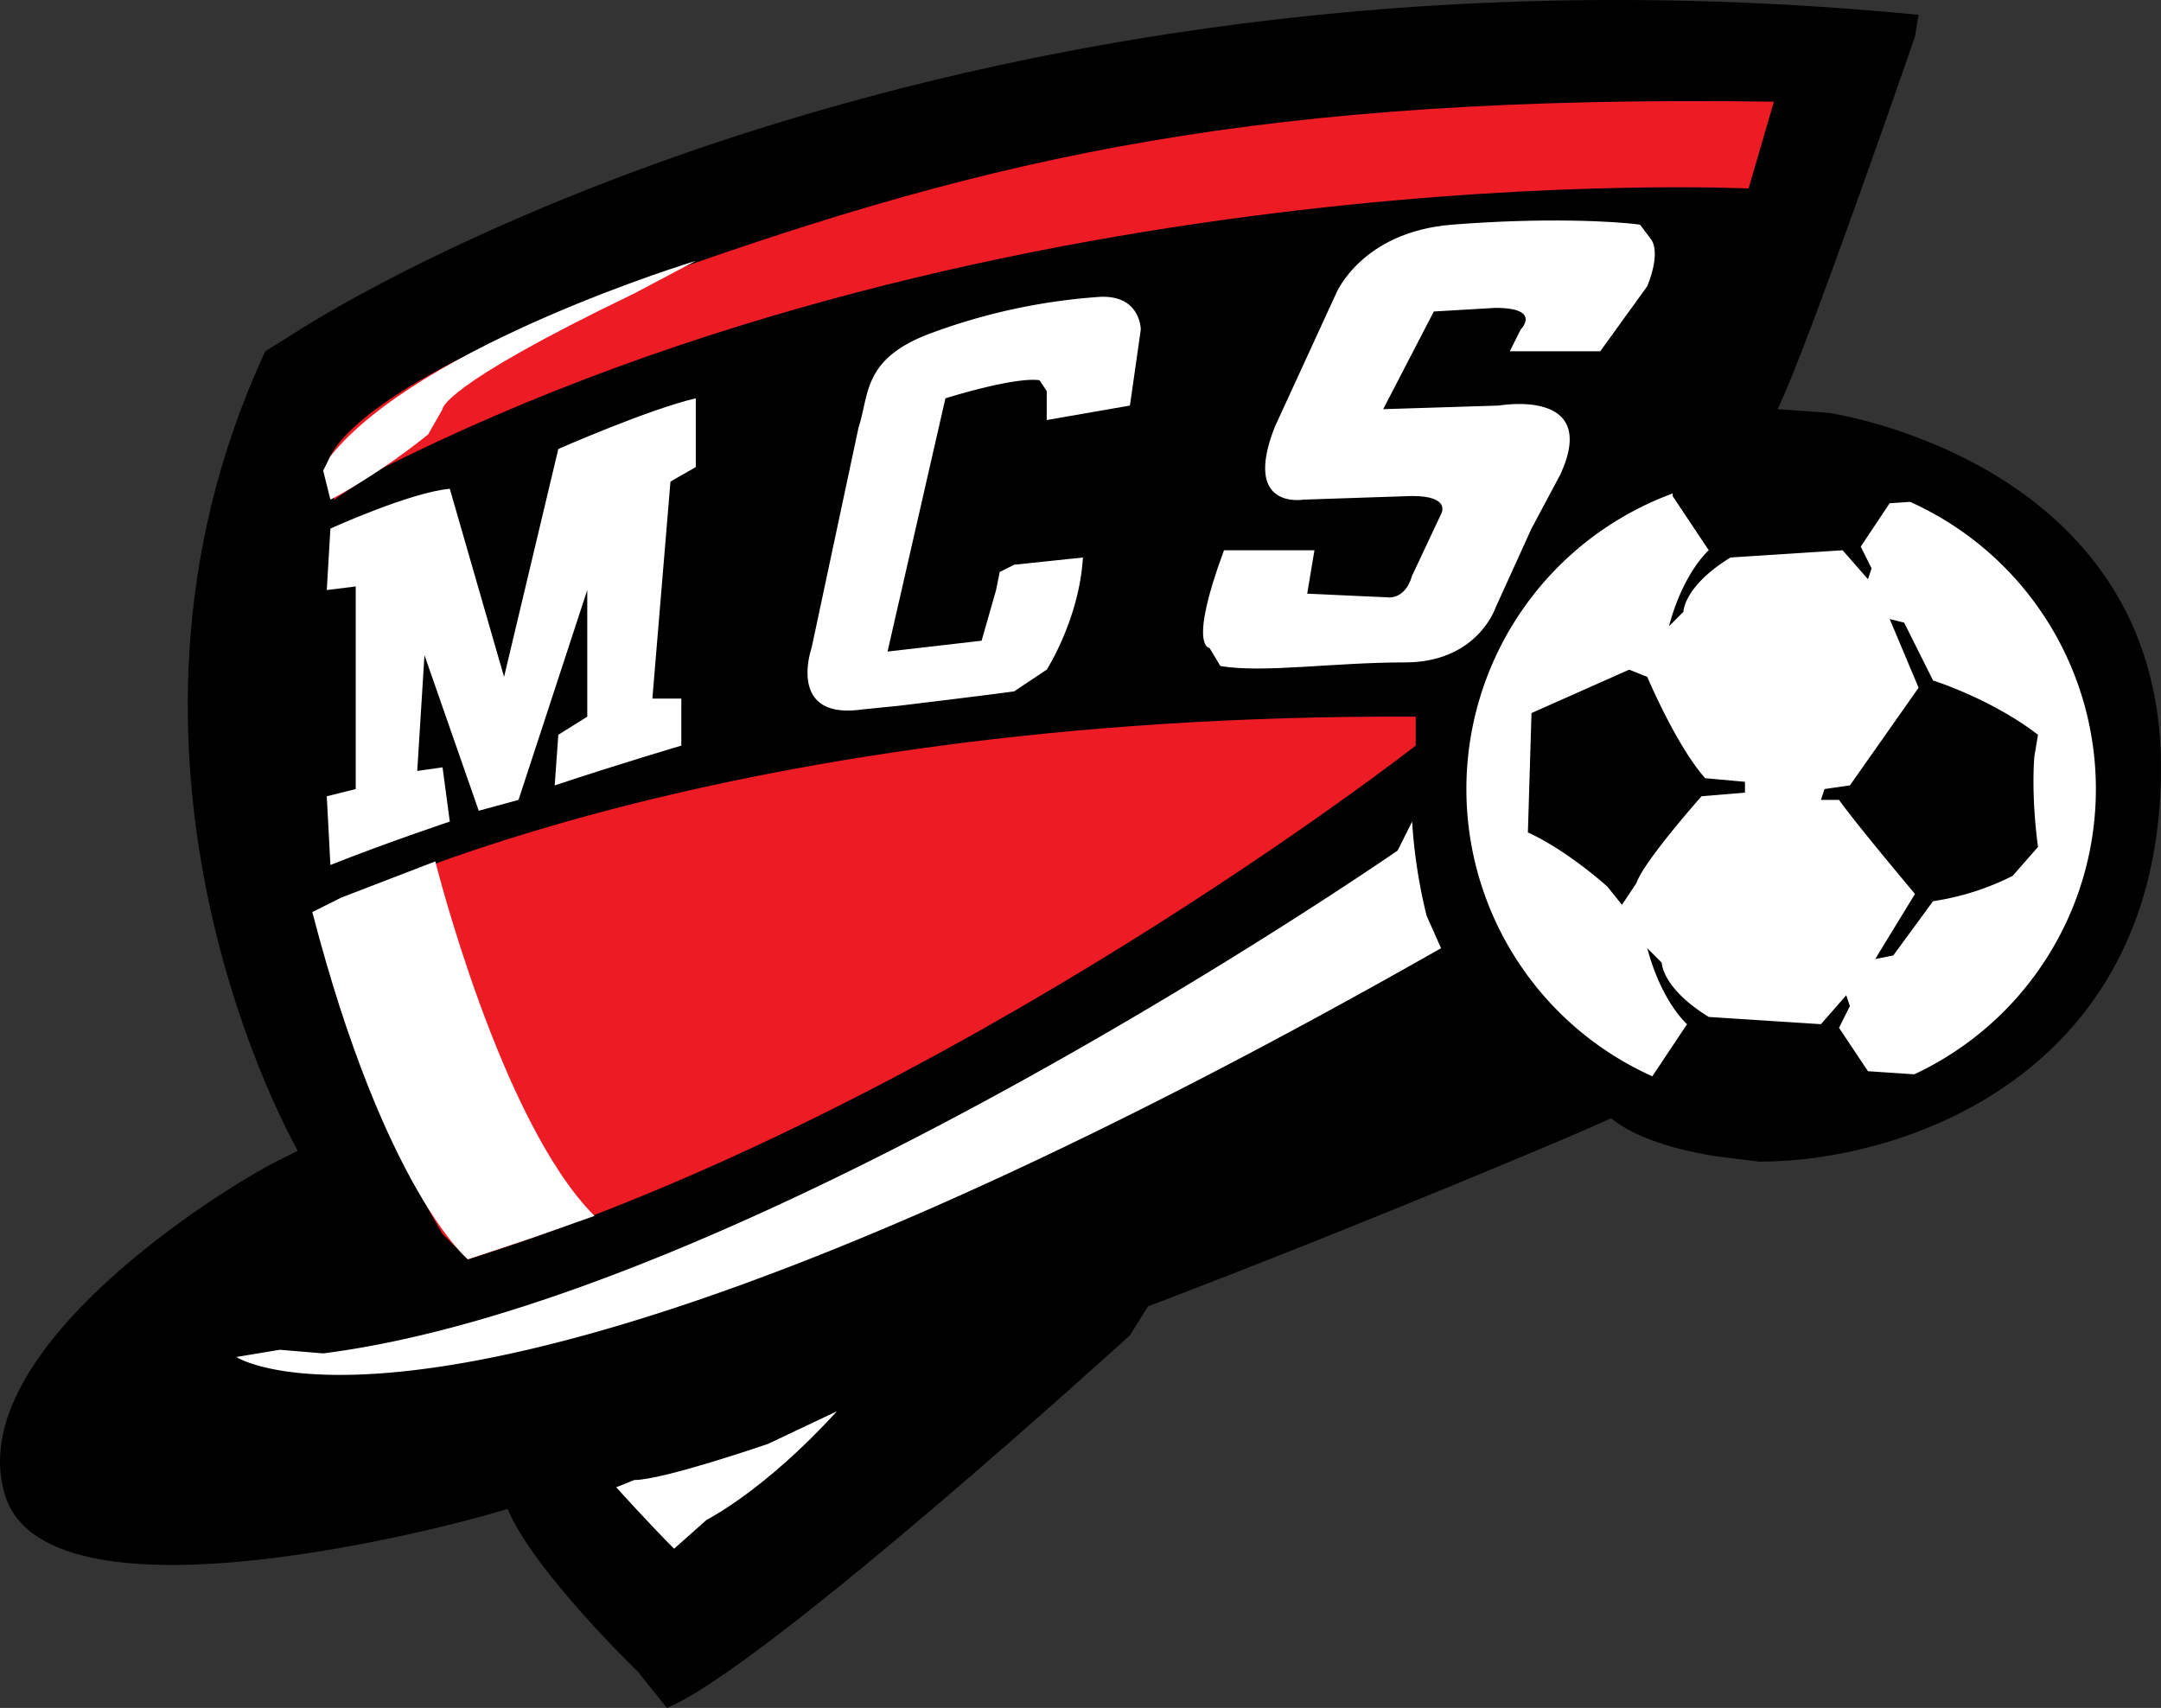 <svg id="Layer_1" data-name="Layer 1" xmlns="http://www.w3.org/2000/svg" viewBox="0 0 815.045 644.183"><rect x="0" y="0" width="815.045" height="644.183" fill="#333333" stroke="none"/><defs><style>.cls-1,.cls-2,.cls-3{fill-rule:evenodd;}.cls-2{fill:#ed1c24;}.cls-3{fill:#fff;}</style></defs><title>logo-maiden-city-plain</title><path class="cls-1" d="M156.334,462.052s-84.599-146-12.281-301.551l10.916-6.823S391.026-3.238,767.624,33.603l-1.364,8.187s-40.935,118.711-51.851,140.542l19.102,1.365s125.533,17.738,125.533,133.72c0,115.981-96.879,148.729-151.458,148.729l-10.916-1.364s-30.019-2.729-45.028-15.01l-12.28,5.458s-76.411,32.748-162.374,65.495l-6.822,10.916S332.353,657.174,295.512,672.184l-10.916-13.646s-39.571-38.205-49.122-61.401l-9.551,2.728S62.184,646.258,45.81,591.679C29.436,537.099,129.044,475.697,148.147,466.146Z" transform="translate(-44 -28.001)"/><path class="cls-2" d="M167.25,204.164s-1.364-27.29,125.533-72.318c126.898-45.028,226.505-68.224,420.263-65.495l-9.552,32.747s-279.72-13.644-517.141,106.43l-12.28,8.187-4.094,2.729Z" transform="translate(-44 -28.001)"/><path class="cls-2" d="M164.52,371.996s141.907-75.047,413.438-73.683v10.916S403.307,445.678,220.464,502.986l-9.551-9.551s-31.383-51.85-45.028-107.795Z" transform="translate(-44 -28.001)"/><path class="cls-3" d="M208.185,352.893s24.561,98.243,60.037,133.72l-23.196,8.188-24.561,8.187s-31.383-25.925-58.673-130.989l10.916-5.458Z" transform="translate(-44 -28.001)"/><path class="cls-3" d="M306.428,126.388s-103.701,31.383-137.813,73.682l-2.729,5.458,2.729,10.916s16.373-8.187,36.841-24.561l5.457-9.551s-1.364-8.187,72.319-43.664Z" transform="translate(-44 -28.001)"/><path class="cls-3" d="M276.409,588.949s12.28,13.645,21.832,23.196l12.28-10.916s21.832-10.916,49.122-40.935l-25.925,12.28s-39.571,13.645-50.486,13.645Z" transform="translate(-44 -28.001)"/><path class="cls-3" d="M133.137,539.828s84.599,55.943,454.374-154.188l-5.457-12.28a199.536,199.536,0,0,1-5.459-35.476l-5.459,10.915S326.895,517.996,165.885,538.463l-16.374-1.364Z" transform="translate(-44 -28.001)"/><path class="cls-3" d="M764.437,217.293l-7.729.516-10.915,16.374,4.093,8.187-1.364,4.093-9.552-10.916-42.299,2.729c-17.738,10.915-17.738,20.468-17.738,20.468l-5.458,5.458c5.458-20.468,15.01-28.655,15.01-28.655l-13.646-20.467.057-.961a118.76,118.76,0,0,0-7.702,219.831l13.104-19.655s-9.551-8.188-15.009-28.654l5.458,5.459s0,9.55,17.738,20.466l42.299,2.729,9.552-10.916,1.364,4.094-4.094,8.187,10.916,16.374,17.474,1.165a118.76,118.76,0,0,0-1.558-215.905M751.25,389.734l15.01-24.561s-21.832-25.925-28.654-35.476h-6.822l1.364-4.094,9.552-1.364,25.925-36.841-10.916-25.925,5.458,1.364,10.916,21.832s21.832,6.822,39.57,20.467l-1.364,8.187s-1.364,13.645,1.364,34.112l-9.552,10.916a98.63,98.63,0,0,1-30.019,9.551l-15.009,20.467Zm-130.99-47.757,1.364-45.028,36.841-16.374,6.823,2.729s10.916,25.925,21.831,38.206l15.01,1.364v4.094l-16.374,1.364s-21.832,24.562-24.56,32.748l-5.459,8.188-5.457-6.823s-15.011-13.645-30.02-20.467" transform="translate(-44 -28.001)"/><path class="cls-3" d="M168.614,354.257,167.25,328.333l10.916-2.729V249.192l-10.916,1.365,1.365-23.196s30.019-13.646,45.028-15.01l20.468,70.953,20.467-85.963s34.112-15.009,51.85-19.102v25.925l-9.551,5.458-6.823,81.869h10.916V309.23s-23.196,6.822-47.757,15.009l1.365-19.103,10.915-6.822V250.557l-25.925,79.14-15.009,4.094-20.467-58.674-2.729,43.664,9.551-1.364,2.729,20.467s-24.561,8.188-45.028,16.373" transform="translate(-44 -28.001)"/><path class="cls-3" d="M457.886,140.033a227.692,227.692,0,0,0-62.767,13.645c-25.925,9.551-23.196,23.196-27.289,35.477l-17.738,83.233s-9.552,27.291,19.102,23.197l13.645-1.365s34.112-4.093,43.664-5.458l12.28-8.187s12.281-19.102,13.645-42.298l-25.925,2.729-5.458,2.728-1.365,6.823-5.458,19.102-35.476,4.094,21.831-95.514s25.926-8.187,35.477-6.823l2.729,4.094v10.916l31.383-5.458,4.093-28.654s0-13.645-16.373-12.281" transform="translate(-44 -28.001)"/><path class="cls-3" d="M505.643,235.547h34.112l-2.729,16.374,30.02,1.364s6.822,1.365,9.551-8.187l10.916-23.196s4.094-6.822-10.916-6.822l-40.935,1.364s-23.196,4.093-10.915-27.29l23.195-50.486s9.552-23.196,43.664-25.925c34.112-2.729,61.401-1.365,70.953,0l4.094,5.458s4.094,4.093-1.363,17.738l-17.739,24.561h-34.112l4.093-8.187s8.188-8.187-9.551-8.187l-23.196,1.364-19.104,36.842,43.664-1.365s38.206-6.822,23.196,25.926l-10.916,20.467-13.645,30.019s-6.823,20.467-34.112,20.467c-27.29,0-53.216,4.094-69.589,1.365l-4.094-6.823s-8.187,0,5.458-36.841" transform="translate(-44 -28.001)"/></svg>